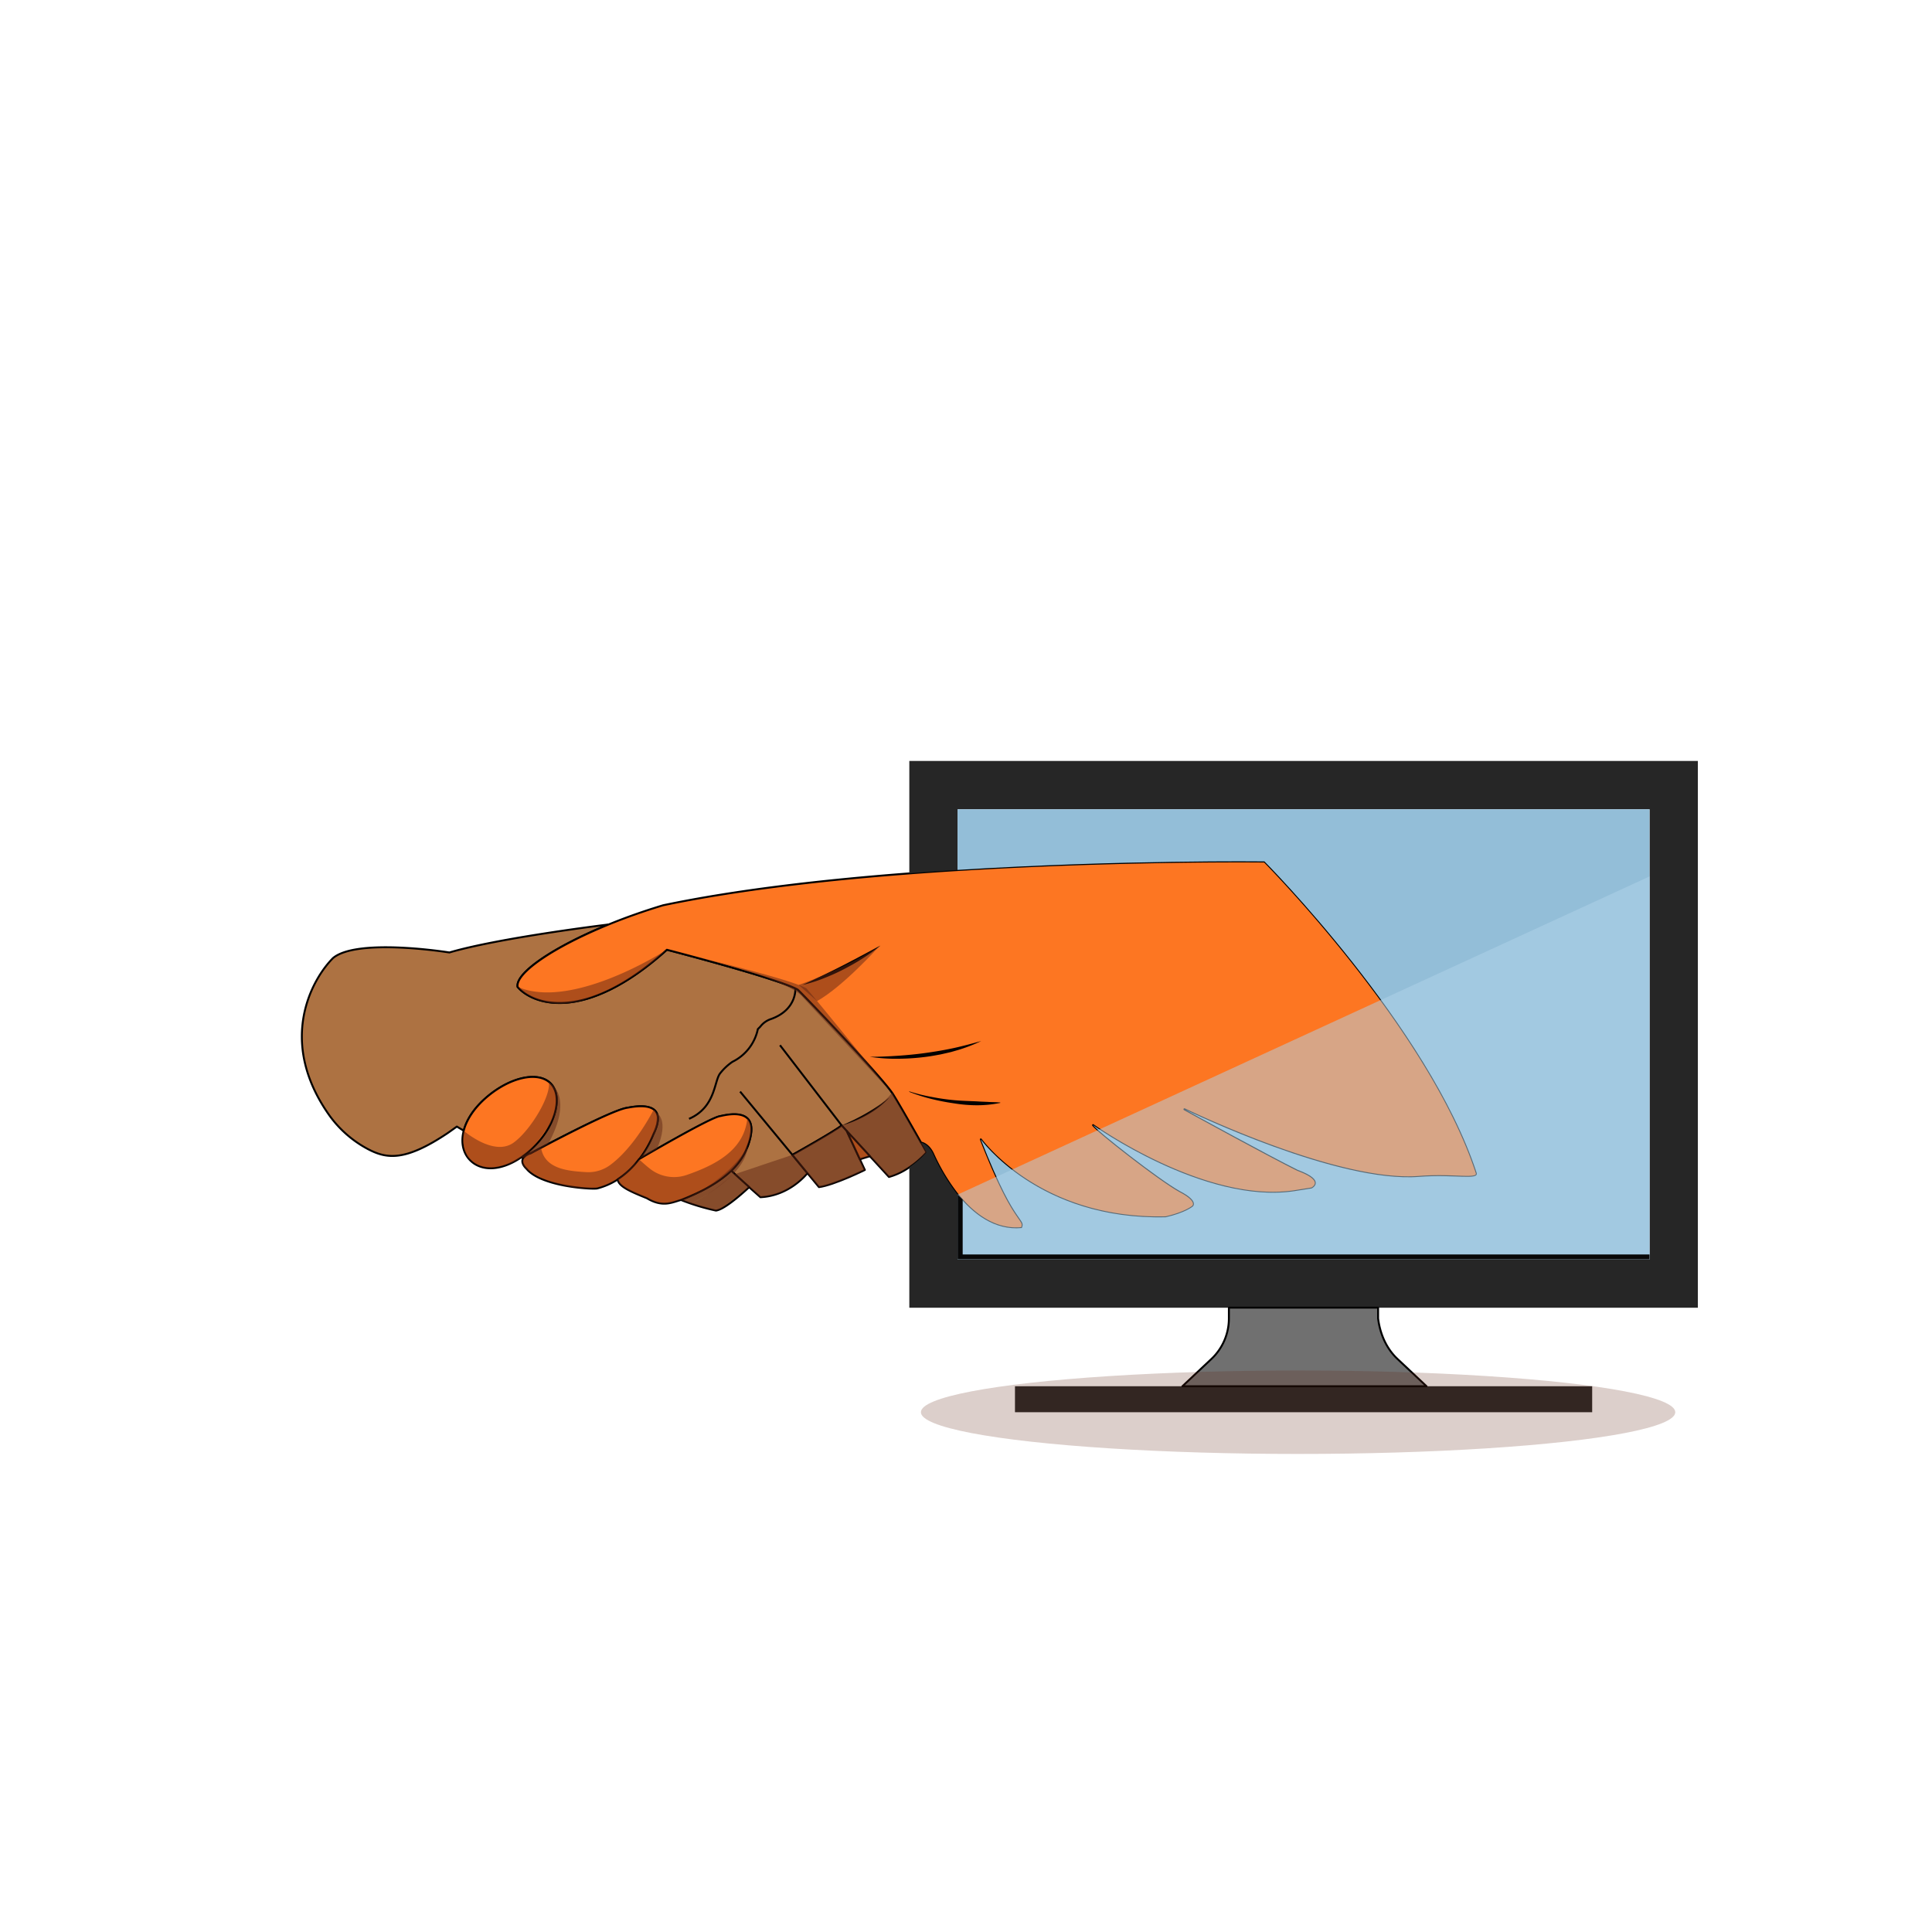 <svg xmlns="http://www.w3.org/2000/svg" viewBox="0 0 1000 1000"><defs><style>.cls-1{isolation:isolate;}.cls-2{fill:none;}.cls-2,.cls-3,.cls-4,.cls-8{stroke:#000;stroke-linejoin:round;}.cls-3{fill:#ad7242;}.cls-4{fill:#fd7622;stroke-linecap:round;}.cls-5{fill:#262626;}.cls-6{fill:#93bed8;}.cls-7{fill:#b2d5ea;mix-blend-mode:screen;}.cls-7,.cls-9{opacity:0.5;}.cls-8{fill:#707070;}.cls-11,.cls-9{fill:#602715;}.cls-9{mix-blend-mode:multiply;}.cls-10{fill:#070707;}.cls-11{opacity:0.22;}</style></defs><title>Artboard 9 copy</title><g class="cls-1"><g id="Layer_15" data-name="Layer 15"><path class="cls-2" d="M612.94,574.06h0l0,0,.07,0h0"/><path class="cls-3" d="M479.56,596.44a49.3,49.3,0,0,1-8.9,7.75,34.89,34.89,0,0,1-10.54,5l-9.84-10.72h0l-12-13-2.64-2.88c-3.24,2.79-25.49,15.24-25.49,15.24l7.75,9.42s-8.95,11.69-24.31,12.41c0,0-2.57-2.26-5.8-5.15-3.05-2.74-6.7-6-9.33-8.52a33.57,33.57,0,0,0,10-17.64c3-14.16-10.2-11.88-15.6-10.56-4.68.36-42.14,22.32-42.14,22.32a54.21,54.21,0,0,0,7.46-13c8.88-18.36-10.2-14.28-13.44-13.68C316.24,574.48,274.6,597,274.6,597a7.13,7.13,0,0,0-3.63,2.28l-1.05-.24-.13,0a48.63,48.63,0,0,0,4.75-3.75c12.61-11.26,17.13-27.09,10.8-34.18s-21.69-3.71-34.3,7.55c-6.06,5.41-9.65,11.22-11,16.59-2.22-1.3-3.57-2.14-3.57-2.14l-4.56,3.24c-22.5,15.12-32,13.5-41.88,8.2a58,58,0,0,1-20.14-18.07c-26.33-38-8.37-69.74,2.5-80.61C185.08,485.32,232.6,493,232.6,493c26.16-7.68,82.29-14.48,82.29-14.48-28.06,11.5-48.11,24.93-47,32.24,7.2,8.64,34.08,19.68,77.28-19.2,0,0,53.64,13.92,66.51,20q.66.31,1.17.6c1.68,1.2,44.64,46.32,49.44,54.24,2,3.15,5.22,8.75,8.38,14.27,2.24,3.91,4.43,7.78,6.07,10.7S479.56,596.44,479.56,596.44Z"/><line class="cls-2" x1="435.64" y1="582.52" x2="403.72" y2="541"/><polyline class="cls-2" points="383.08 565 407.08 594.04 410.15 597.76"/><path class="cls-3" d="M447.64,605.56s-16.08,7.92-23.76,8.88l-6-7.26-7.75-9.42s22.25-12.45,25.49-15.24l2.64,2.88,6.8,14.64Z"/><path class="cls-3" d="M387.79,614.44s-12.2,11.66-17.24,12.14a113,113,0,0,1-18.07-5.48c11.5-4.52,20-9.45,26-15.18C381.09,608.4,384.74,611.7,387.79,614.44Z"/><path class="cls-4" d="M274.54,595.3a48.63,48.63,0,0,1-4.75,3.75c-11,7.53-21.4,7.19-26.93,1-3.29-3.68-4.36-9-2.85-14.78,1.38-5.37,5-11.18,11-16.59,12.61-11.26,28-14.64,34.3-7.55S287.15,584,274.54,595.3Z"/><path class="cls-4" d="M338.2,587.08a54.21,54.21,0,0,1-7.46,13c-.75,1-1.57,2-2.45,3a44,44,0,0,1-8.6,7.44A36.22,36.22,0,0,1,309,615.16c-3.6.48-29-1.08-36.48-10.2,0,0-3.48-3-1.59-5.64A7.13,7.13,0,0,1,274.6,597s41.64-22.56,50.16-23.64C328,572.8,347.08,568.72,338.2,587.08Z"/><path class="cls-4" d="M388.48,588.28a33.57,33.57,0,0,1-10,17.64c-5.94,5.73-14.48,10.66-26,15.18-4.68,1.26-9.48,4-17.64-.9-8.88-3.6-14.59-6.1-15.15-9.77a44,44,0,0,0,8.6-7.44c.88-1,1.7-2,2.45-3,0,0,37.46-22,42.14-22.32C378.28,576.4,391.48,574.12,388.48,588.28Z"/><path class="cls-4" d="M734.62,609.16c-42,3.34-118-33.33-121.55-35,2.56,1.41,43.91,24.11,58.73,31.43,15.12,5.58,7.2,9.54,7.2,9.54l-9,1.44c-46.62,7-104.22-34.2-104.22-34.2,2.16,3.06,34.2,28.26,45,34.2,10.08,5.22,6.66,7.92,6.66,7.92s-3.78,3.24-14,5.58c-66.06,1.62-95.76-40.5-95.76-40.32,10.26,26.1,15.66,34.56,18.72,39.06s3.42,4.5,2.52,6.84c-14.25,1.41-25.42-7.59-33.22-17.29A102.76,102.76,0,0,1,483,597.28c-2.52-5.4-6.25-5.87-6.25-5.87-1.64-2.92-3.83-6.79-6.07-10.7-3.16-5.52-6.41-11.12-8.38-14.27-4.8-7.92-47.76-53-49.44-54.24q-.51-.29-1.17-.6c-12.87-6.12-66.51-20-66.51-20-43.2,38.88-70.08,27.84-77.28,19.2-1.1-7.31,18.95-20.74,47-32.24,8.79-3.6,18.38-7,28.35-10,37.91-7.95,83.24-13.13,127.42-16.49,8.4-.65,16.75-1.22,25-1.73,84.72-5.3,158.86-4.4,158.86-4.4s85,85.5,109.8,161.1C765.68,611.14,753.16,607.72,734.62,609.16Z"/><path d="M415.36,509.8c3.46-1.58,6.87-3.2,10.27-4.83s6.77-3.29,10.12-5c1.67-.86,3.35-1.71,5-2.6l2.51-1.3c.83-.45,1.66-.9,2.49-1.33,3.34-1.76,6.64-3.6,10-5.32a90.29,90.29,0,0,1-9.25,6.66c-3.19,2.08-6.53,3.91-9.9,5.67s-6.86,3.29-10.4,4.67A72.69,72.69,0,0,1,415.36,509.8Z"/><path d="M450.28,547c4.9,0,9.76-.22,14.62-.55s9.68-.81,14.48-1.48,9.59-1.48,14.34-2.51,9.43-2.33,14.16-3.62A82.74,82.74,0,0,1,494.09,544l-1.77.51-1.79.42-3.6.82c-2.42.44-4.84.91-7.28,1.22A116.52,116.52,0,0,1,465,548,86.77,86.77,0,0,1,450.28,547Z"/><path d="M470.7,564.91a90,90,0,0,0,11.54,2.86A116.62,116.62,0,0,0,494,569.46c3.94.36,7.89.43,11.83.62,2,.15,3.94.17,5.92.29,1,.06,2,.07,3,.11s2,.09,3,.18l0,.2a60.07,60.07,0,0,1-12,1.22,75,75,0,0,1-12-1,117.24,117.24,0,0,1-11.78-2.3,90.6,90.6,0,0,1-11.4-3.66Z"/><path class="cls-4" d="M450.27,598.44l-5.19,1.6-6.8-14.64Z"/><path class="cls-2" d="M411.67,511.6s.93,11.1-12.75,15.9a11.51,11.51,0,0,0-5.4,3.9l-1.26,1.26a24.38,24.38,0,0,1-13.14,16.92,28.36,28.36,0,0,0-6.48,6.12c-3.06,4.14-2.31,17.46-16,23.4"/><path class="cls-5" d="M878.8,393.88v283H470.66V604.19a49.3,49.3,0,0,0,8.9-7.75s-1.12-2-2.83-5c0,0,3.73.47,6.25,5.87a102.76,102.76,0,0,0,12.68,21.05v33.51H853.8v-233H495.66V450.3c-8.25.51-16.6,1.08-25,1.73V393.88Z"/><path class="cls-6" d="M853.8,418.88v233H495.66V618.33c7.8,9.7,19,18.7,33.22,17.29.9-2.34.54-2.34-2.52-6.84s-8.46-13-18.72-39.06c0-.18,29.7,41.94,95.76,40.32,10.26-2.34,14-5.58,14-5.58s3.42-2.7-6.66-7.92c-10.8-5.94-42.84-31.14-45-34.2,0,0,57.6,41.22,104.22,34.2l9-1.44s7.92-4-7.2-9.54c-14.82-7.32-56.17-30-58.73-31.43,3.51,1.7,79.53,38.37,121.55,35,18.54-1.44,31.06,2,29.7-2.16-24.84-75.6-109.8-161.1-109.8-161.1s-74.14-.9-158.86,4.4V418.88Z"/><polygon class="cls-7" points="495.66 651.84 495.66 618.33 853.8 453.64 853.8 651.84 495.66 651.84"/><rect class="cls-5" x="525.35" y="717.52" width="298.76" height="13.44"/><path class="cls-8" d="M738.37,717.52H612l15.07-14.17a28.76,28.76,0,0,0,9-20.94v-5.57H713.3v5.57c1,7.93,4.23,15.51,10,20.94Z"/><path d="M435.64,582.52c1.11-.48,2.21-.94,3.29-1.46s2.17-1,3.24-1.53c2.14-1.07,4.25-2.18,6.32-3.38s4.08-2.45,6.06-3.78l1.47-1,1.43-1.08c1-.67,1.87-1.49,2.85-2.2A39.87,39.87,0,0,1,455,573a49.73,49.73,0,0,1-6,4,56.61,56.61,0,0,1-6.49,3.2A45.94,45.94,0,0,1,435.64,582.52Z"/><path class="cls-9" d="M447.64,605.56s-16.08,7.92-23.76,8.88l-6-7.26-7.75-9.42s22.25-12.45,25.49-15.24l2.64,2.88,6.8,14.64Z"/><path class="cls-9" d="M435.64,582.52s16.52-4.82,26.08-16.93l17.84,30.85s-9.6,9.72-19.44,12.72Z"/><path class="cls-9" d="M357.66,623s28.36-13.38,29.41-29.88c0,0-7.71,16.74-34.59,28Z"/><path class="cls-9" d="M339.86,576s6.79,3.37.17,18.7L330.74,600S341,587.81,339.86,576Z"/><path class="cls-9" d="M285.34,561.12s11.57,7.09-1.69,31.11L271,599.32l-1.18-.27s14.53-8.92,17.23-22.33C287,576.64,290.92,566.6,285.34,561.12Z"/><path class="cls-9" d="M450.27,598.44l-5.19,1.6-6.8-14.64Z"/><path class="cls-9" d="M345.16,491.56s-48.84,31.68-77.28,19.2c0,0,12.62,14.34,35.74,6.24A115.72,115.72,0,0,0,345.16,491.56Z"/><path class="cls-9" d="M345.16,491.56s63.12,14.64,72.24,20c3.84,4.2,44.88,54.84,44.88,54.84L415.36,516S410.44,506.44,345.16,491.56Z"/><path class="cls-9" d="M413.36,509.8s21.74-7.38,41.54-19.8c0,0-18.4,20.53-32,28.17Z"/><polyline class="cls-10" points="498.28 620.89 498.28 649.3 853.8 649.3 853.8 651.84 495.66 651.84 495.66 618.33"/><path class="cls-9" d="M338.37,574.26s-9.53,19.28-22.77,28.92a19.11,19.11,0,0,1-12.52,3.5c-8.66-.58-21.08-1.4-23-12.47,0,0-16.22,4.87-6.67,11.71,6.87,4.3,16.7,9,32,9.28,3.57,0,11.59-1.1,22.82-12.21C332.86,596,345.51,579.68,338.37,574.26Z"/><path class="cls-9" d="M330.74,600s2.43,2.37,5.68,4.94a20.15,20.15,0,0,0,19.15,3.17c13.91-4.83,29.68-12.43,31.24-29.35,0,0,8.27,7.32-8.35,27.12-9.9,7.32-19.57,12.81-29.5,16.24-3.59.76-6.56,2.12-14.12-2-5.76-2.41-14.7-5.38-15.15-9.77C319.69,610.43,329.35,602.76,330.74,600Z"/><path class="cls-9" d="M240,585.26s15.45,13.46,25.71,6.26c8.82-6.26,19.74-24.51,18.33-31.61,0,0,8.85,5,.93,21.53-7.38,10.62-11.84,17.17-21.22,21-7.08,2-14,4.53-21.88-3.65A23.05,23.05,0,0,1,240,585.26Z"/><path class="cls-9" d="M410.15,597.76l-29.84,10,13.28,11.78a35.36,35.36,0,0,0,13-3.45c5.75-3.08,11.35-9,11.35-9Z"/><path class="cls-9" d="M379.89,607.26s-10,9.93-22.23,15.76l12.47,3.47,2.76-.64,14.9-11.41Z"/><ellipse class="cls-11" cx="671.89" cy="730.96" rx="195.23" ry="21.6"/></g></g></svg>